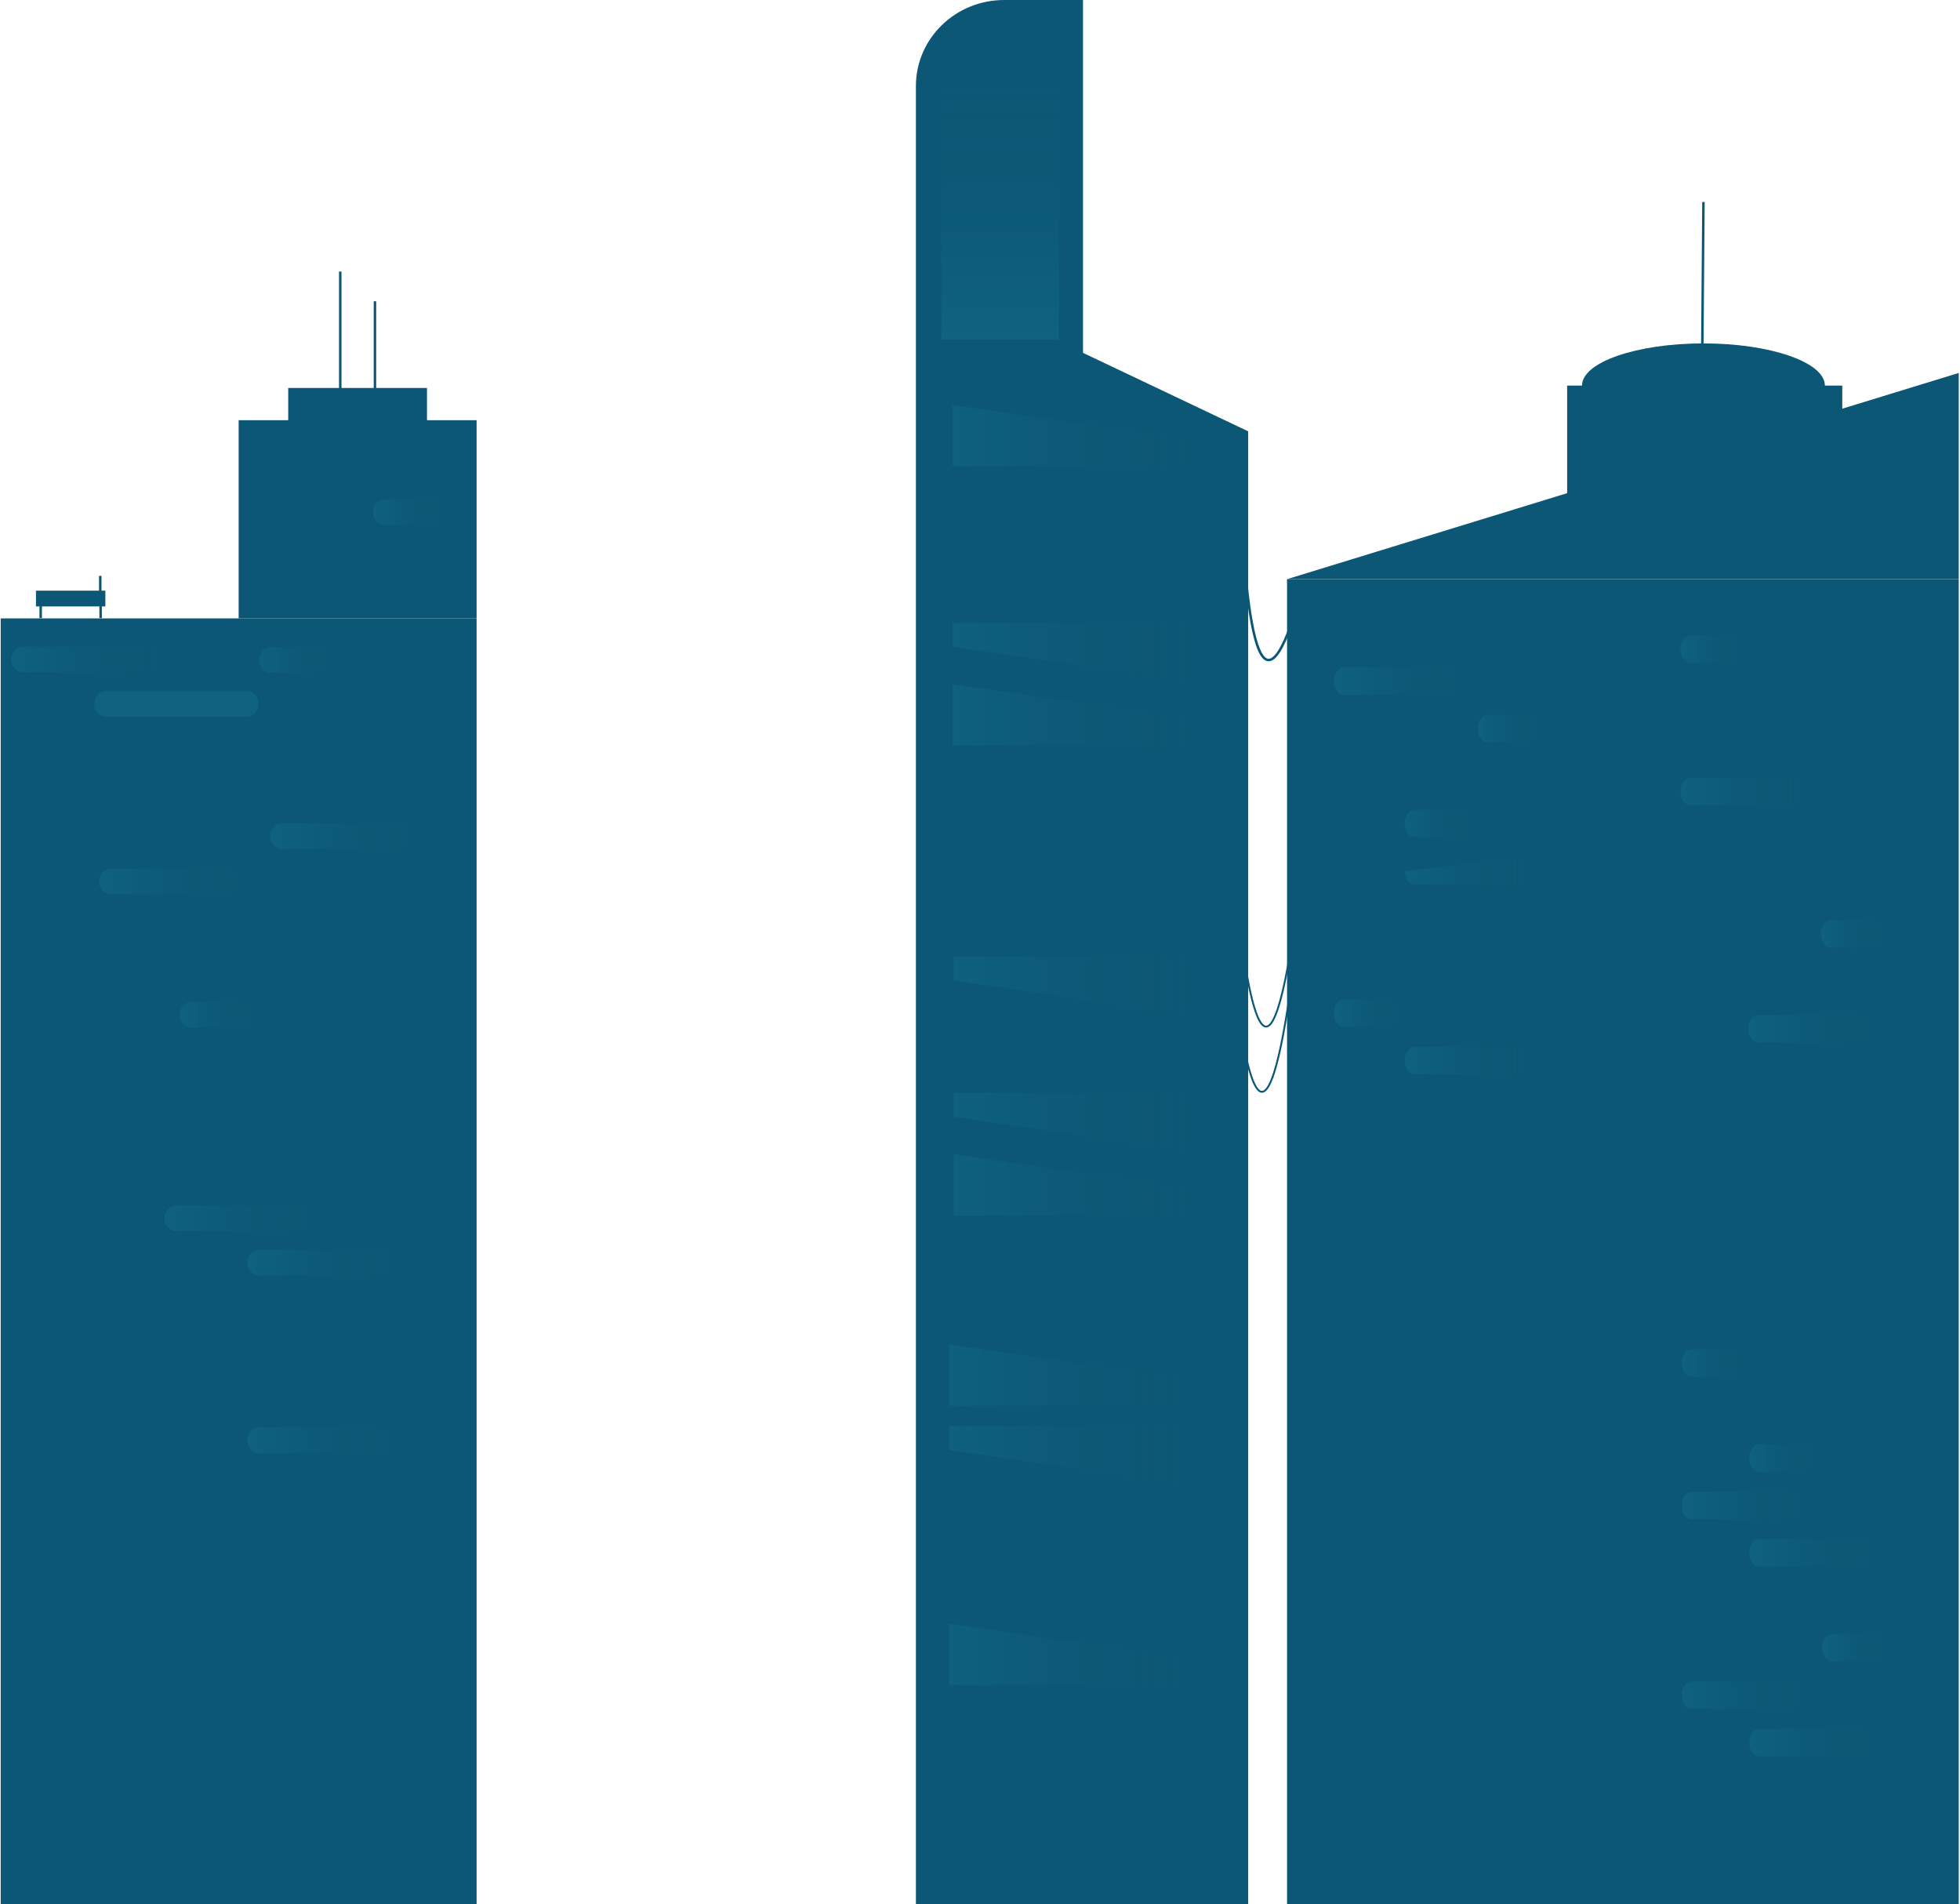 <svg width="592" height="575" viewBox="0 0 592 575" fill="none" xmlns="http://www.w3.org/2000/svg">
<path d="M375.471 164.58C377.051 187.44 379.571 199.02 383.051 199.31C385.051 199.48 387.371 195.9 390.001 188.57" stroke="#0C5775" stroke-width="0.75" stroke-miterlimit="10"/>
<path d="M375.73 289.24C377.9 303.06 380.12 309.98 382.4 310C386.19 310.03 390.15 291 394.26 252.9" stroke="#0C5775" stroke-width="0.56" stroke-miterlimit="10"/>
<path d="M374.48 308.94C376.65 322.76 378.87 329.68 381.15 329.7C384.94 329.73 388.9 310.7 393.01 272.6" stroke="#0C5775" stroke-width="0.56" stroke-miterlimit="10"/>
<path d="M591.62 174.89H388.74V575H591.62V174.89Z" fill="#0C5775"/>
<path d="M591.62 112.615V174.89H388.74L591.62 112.615Z" fill="#0C5775"/>
<path d="M556.44 116.438H473.34V153.901H556.44V116.438Z" fill="#0C5775"/>
<path d="M514.51 129.18C534.768 129.18 551.19 123.476 551.19 116.439C551.19 109.402 534.768 103.698 514.51 103.698C494.252 103.698 477.83 109.402 477.83 116.439C477.83 123.476 494.252 129.18 514.51 129.18Z" fill="#0C5775"/>
<path d="M514.141 107.821L514.511 61" stroke="#0C5775" stroke-width="0.75" stroke-miterlimit="10"/>
<g opacity="0.21">
<path d="M507.57 196.058C507.57 198.35 508.95 200.202 510.65 200.202H524.84C526.54 200.202 527.92 198.34 527.92 196.048C527.92 193.756 526.54 191.905 524.84 191.905H510.65C508.95 191.905 507.57 193.756 507.57 196.048V196.058Z" fill="url(#paint0_linear_2452_1598)"/>
<path d="M507.57 239.026C507.57 241.318 508.95 243.17 510.65 243.17H546.91C548.61 243.17 549.99 241.318 549.99 239.026C549.99 236.734 548.61 234.882 546.91 234.882H510.65C508.95 234.882 507.57 236.734 507.57 239.026Z" fill="url(#paint1_linear_2452_1598)"/>
<path d="M549.99 282.003C549.99 284.295 551.37 286.147 553.07 286.147H568.32C570.02 286.147 571.4 284.295 571.4 282.003C571.4 279.711 570.02 277.86 568.32 277.86H553.07C551.37 277.86 549.99 279.711 549.99 282.003Z" fill="url(#paint2_linear_2452_1598)"/>
<path d="M527.99 310.658C527.99 312.95 529.37 314.802 531.07 314.802H568.32C570.02 314.802 571.4 312.95 571.4 310.658C571.4 308.366 570.02 306.515 568.32 306.515H531.07C529.37 306.515 527.99 308.366 527.99 310.658Z" fill="url(#paint3_linear_2452_1598)"/>
</g>
<g opacity="0.21">
<path d="M405.931 209.82C404.231 209.82 402.851 207.969 402.851 205.677C402.851 203.385 404.231 201.533 405.931 201.533H443.26C444.96 201.533 446.341 203.395 446.341 205.687C446.341 207.979 444.96 209.83 443.26 209.83" fill="url(#paint4_linear_2452_1598)"/>
<path d="M466.68 219.99C466.68 222.282 465.3 224.133 463.6 224.133H449.41C447.71 224.133 446.33 222.272 446.33 219.98C446.33 217.688 447.71 215.836 449.41 215.836H463.6C465.3 215.836 466.68 217.688 466.68 219.98V219.99Z" fill="url(#paint5_linear_2452_1598)"/>
<path d="M446.311 248.645C446.311 250.937 444.931 252.788 443.231 252.788H427.341C425.641 252.788 424.261 250.937 424.261 248.645C424.261 246.353 425.641 244.501 427.341 244.501H443.231C444.931 244.501 446.311 246.363 446.311 248.655V248.645Z" fill="url(#paint6_linear_2452_1598)"/>
<path d="M463.601 258.824C465.301 258.824 466.681 260.675 466.681 262.967C466.681 265.259 465.301 267.111 463.601 267.111H427.341C425.641 267.111 424.261 265.259 424.261 262.967" fill="url(#paint7_linear_2452_1598)"/>
<path d="M424.26 305.945C424.26 308.237 422.881 310.089 421.181 310.089H405.931C404.231 310.089 402.851 308.237 402.851 305.945C402.851 303.653 404.231 301.801 405.931 301.801H421.181C422.881 301.801 424.26 303.653 424.26 305.945Z" fill="url(#paint8_linear_2452_1598)"/>
<path d="M466.681 320.267C466.681 322.559 465.301 324.411 463.601 324.411H427.341C425.641 324.411 424.261 322.559 424.261 320.267C424.261 317.975 425.641 316.124 427.341 316.124H463.601C465.301 316.124 466.681 317.975 466.681 320.267Z" fill="url(#paint9_linear_2452_1598)"/>
</g>
<g opacity="0.21">
<path d="M507.92 411.627C507.92 413.919 509.3 415.77 511 415.77H525.19C526.89 415.77 528.27 413.909 528.27 411.617C528.27 409.325 526.89 407.473 525.19 407.473H511C509.3 407.473 507.92 409.325 507.92 411.617V411.627Z" fill="url(#paint10_linear_2452_1598)"/>
<path d="M528.29 440.282C528.29 442.574 529.67 444.426 531.37 444.426H547.26C548.96 444.426 550.34 442.574 550.34 440.282C550.34 437.99 548.96 436.139 547.26 436.139H531.37C529.67 436.139 528.29 438 528.29 440.292V440.282Z" fill="url(#paint11_linear_2452_1598)"/>
<path d="M507.92 454.594C507.92 456.886 509.3 458.738 511 458.738H547.26C548.96 458.738 550.34 456.886 550.34 454.594C550.34 452.302 548.96 450.451 547.26 450.451H511C509.3 450.451 507.92 452.302 507.92 454.594Z" fill="url(#paint12_linear_2452_1598)"/>
<path d="M528.31 468.927C528.31 471.219 529.69 473.07 531.39 473.07H568.68C570.38 473.07 571.76 471.219 571.76 468.927C571.76 466.635 570.38 464.783 568.68 464.783H531.39C529.69 464.783 528.31 466.645 528.31 468.937V468.927Z" fill="url(#paint13_linear_2452_1598)"/>
<path d="M550.34 497.572C550.34 499.864 551.72 501.715 553.42 501.715H568.67C570.37 501.715 571.75 499.864 571.75 497.572C571.75 495.28 570.37 493.428 568.67 493.428H553.42C551.72 493.428 550.34 495.28 550.34 497.572Z" fill="url(#paint14_linear_2452_1598)"/>
<path d="M507.92 511.905C507.92 514.197 509.3 516.048 511 516.048H547.26C548.96 516.048 550.34 514.197 550.34 511.905C550.34 509.613 548.96 507.761 547.26 507.761H511C509.3 507.761 507.92 509.613 507.92 511.905Z" fill="url(#paint15_linear_2452_1598)"/>
<path d="M528.34 526.227C528.34 528.519 529.72 530.371 531.42 530.371H568.67C570.37 530.371 571.75 528.519 571.75 526.227C571.75 523.935 570.37 522.083 568.67 522.083H531.42C529.72 522.083 528.34 523.935 528.34 526.227Z" fill="url(#paint16_linear_2452_1598)"/>
</g>
<path d="M377.001 130.244V575H276.641V25.993C276.641 11.641 288.571 0 303.291 0H327.111V106.551L375.481 129.523L377.001 130.244Z" fill="#0C5775"/>
<g opacity="0.32">
<path opacity="0.6" d="M364.791 133.594V140.795H287.681V122.283L364.791 133.594Z" fill="url(#paint17_linear_2452_1598)"/>
<path opacity="0.6" d="M287.681 195.29V188.089H364.791V206.601L287.681 195.29Z" fill="url(#paint18_linear_2452_1598)"/>
<path opacity="0.6" d="M364.791 217.913V225.103H287.681V206.602L364.791 217.913Z" fill="url(#paint19_linear_2452_1598)"/>
</g>
<g opacity="0.32">
<path opacity="0.6" d="M288.021 296.091V288.891H365.132V307.403L288.021 296.091Z" fill="url(#paint20_linear_2452_1598)"/>
<path opacity="0.6" d="M288.021 337.215V330.015H365.132V348.527L288.021 337.215Z" fill="url(#paint21_linear_2452_1598)"/>
<path opacity="0.6" d="M365.132 359.838V367.038H288.021V348.526L365.132 359.838Z" fill="url(#paint22_linear_2452_1598)"/>
</g>
<g opacity="0.32">
<path opacity="0.6" d="M363.831 417.304V424.495H286.731V405.993L363.831 417.304Z" fill="url(#paint23_linear_2452_1598)"/>
<path opacity="0.6" d="M286.731 437.866V430.665H363.831V449.177L286.731 437.866Z" fill="url(#paint24_linear_2452_1598)"/>
<path opacity="0.6" d="M363.831 501.613V508.814H286.731V490.302L363.831 501.613Z" fill="url(#paint25_linear_2452_1598)"/>
</g>
<path opacity="0.24" d="M319.871 20.762H284.291V102.571H319.871V20.762Z" fill="url(#paint26_linear_2452_1598)"/>
<path d="M128.971 117.156H87.051V136.602H128.971V117.156Z" fill="#0C5775"/>
<path d="M102.771 123.521V82" stroke="#0C5775" stroke-width="0.75" stroke-miterlimit="10"/>
<path d="M113.251 124.271V90.974" stroke="#0C5775" stroke-width="0.75" stroke-miterlimit="10"/>
<path d="M143.951 186.738H0.211V575H143.951V186.738Z" fill="#0C5775"/>
<path d="M12.291 181.901V186.658" stroke="#0C5775" stroke-width="0.75" stroke-miterlimit="10"/>
<path d="M30.391 181.901V186.658" stroke="#0C5775" stroke-width="0.75" stroke-miterlimit="10"/>
<path d="M31.821 178.363H10.861V183.12H31.821V178.363Z" fill="#0C5775"/>
<path d="M30.281 173.896V178.663" stroke="#0C5775" stroke-width="0.75" stroke-miterlimit="10"/>
<path d="M143.951 126.889H72.081V186.738H143.951V126.889Z" fill="#0C5775"/>
<g opacity="0.21">
<path d="M78.072 306.425C78.072 304.277 76.462 302.548 74.472 302.548H57.872C55.882 302.548 54.272 304.287 54.272 306.435C54.272 308.574 55.882 310.313 57.872 310.313H74.472C76.462 310.313 78.072 308.574 78.072 306.435V306.425Z" fill="url(#paint27_linear_2452_1598)"/>
<path d="M79.561 266.193C79.561 264.044 77.951 262.315 75.961 262.315H33.541C31.551 262.315 29.941 264.054 29.941 266.193C29.941 268.341 31.551 270.07 33.541 270.07H75.961C77.951 270.07 79.561 268.331 79.561 266.193Z" fill="url(#paint28_linear_2452_1598)"/>
<path d="M78.071 212.56C78.071 210.411 76.461 208.683 74.471 208.683H32.051C30.061 208.683 28.451 210.421 28.451 212.56C28.451 214.708 30.061 216.437 32.051 216.437H74.471C76.461 216.437 78.071 214.698 78.071 212.56Z" fill="url(#paint29_linear_2452_1598)"/>
<path d="M54.181 199.149C54.181 197.001 52.571 195.272 50.581 195.272H7.001C5.011 195.272 3.401 197.011 3.401 199.149C3.401 201.298 5.011 203.027 7.001 203.027H50.581C52.571 203.027 54.181 201.288 54.181 199.149Z" fill="url(#paint30_linear_2452_1598)"/>
<path d="M124.321 434.936C124.321 432.788 122.711 431.059 120.721 431.059H78.301C76.311 431.059 74.701 432.798 74.701 434.936C74.701 437.085 76.311 438.814 78.301 438.814H120.721C122.711 438.814 124.321 437.075 124.321 434.936Z" fill="url(#paint31_linear_2452_1598)"/>
<path d="M124.321 381.294C124.321 379.145 122.711 377.417 120.721 377.417H78.301C76.311 377.417 74.701 379.155 74.701 381.294C74.701 383.442 76.311 385.171 78.301 385.171H120.721C122.711 385.171 124.321 383.432 124.321 381.294Z" fill="url(#paint32_linear_2452_1598)"/>
<path d="M100.431 367.883C100.431 365.735 98.821 364.006 96.831 364.006H53.251C51.261 364.006 49.651 365.745 49.651 367.883C49.651 370.032 51.261 371.761 53.251 371.761H96.831C98.821 371.761 100.431 370.022 100.431 367.883Z" fill="url(#paint33_linear_2452_1598)"/>
<path d="M136.432 154.64C136.432 152.492 134.822 150.763 132.832 150.763H116.232C114.242 150.763 112.632 152.502 112.632 154.65C112.632 156.789 114.242 158.527 116.232 158.527H132.832C134.822 158.527 136.432 156.789 136.432 154.65V154.64Z" fill="url(#paint34_linear_2452_1598)"/>
<path d="M102.091 199.289C102.091 197.141 100.481 195.412 98.491 195.412H81.891C79.901 195.412 78.291 197.151 78.291 199.299C78.291 201.438 79.901 203.177 81.891 203.177H98.491C100.481 203.177 102.091 201.438 102.091 199.299V199.289Z" fill="url(#paint35_linear_2452_1598)"/>
<path d="M131.222 252.503C131.222 250.354 129.612 248.625 127.622 248.625H85.201C83.212 248.625 81.602 250.364 81.602 252.503C81.602 254.651 83.212 256.38 85.201 256.38H127.622C129.612 256.38 131.222 254.641 131.222 252.503Z" fill="url(#paint36_linear_2452_1598)"/>
</g>
<defs>
<linearGradient id="paint0_linear_2452_1598" x1="507.57" y1="196.058" x2="527.92" y2="196.058" gradientUnits="userSpaceOnUse">
<stop stop-color="#188AA9"/>
<stop offset="0.43" stop-color="#127290" stop-opacity="0.54"/>
<stop offset="0.82" stop-color="#0D5E7C" stop-opacity="0.15"/>
<stop offset="1" stop-color="#0C5775" stop-opacity="0"/>
</linearGradient>
<linearGradient id="paint1_linear_2452_1598" x1="507.57" y1="239.026" x2="549.99" y2="239.026" gradientUnits="userSpaceOnUse">
<stop stop-color="#188AA9"/>
<stop offset="0.43" stop-color="#127290" stop-opacity="0.54"/>
<stop offset="0.82" stop-color="#0D5E7C" stop-opacity="0.15"/>
<stop offset="1" stop-color="#0C5775" stop-opacity="0"/>
</linearGradient>
<linearGradient id="paint2_linear_2452_1598" x1="549.99" y1="282.003" x2="571.41" y2="282.003" gradientUnits="userSpaceOnUse">
<stop stop-color="#188AA9"/>
<stop offset="0.43" stop-color="#127290" stop-opacity="0.54"/>
<stop offset="0.82" stop-color="#0D5E7C" stop-opacity="0.15"/>
<stop offset="1" stop-color="#0C5775" stop-opacity="0"/>
</linearGradient>
<linearGradient id="paint3_linear_2452_1598" x1="527.99" y1="310.658" x2="571.4" y2="310.658" gradientUnits="userSpaceOnUse">
<stop stop-color="#188AA9"/>
<stop offset="0.43" stop-color="#127290" stop-opacity="0.54"/>
<stop offset="0.82" stop-color="#0D5E7C" stop-opacity="0.15"/>
<stop offset="1" stop-color="#0C5775" stop-opacity="0"/>
</linearGradient>
<linearGradient id="paint4_linear_2452_1598" x1="402.851" y1="205.667" x2="446.341" y2="205.667" gradientUnits="userSpaceOnUse">
<stop stop-color="#188AA9"/>
<stop offset="0.43" stop-color="#127290" stop-opacity="0.54"/>
<stop offset="0.82" stop-color="#0D5E7C" stop-opacity="0.15"/>
<stop offset="1" stop-color="#0C5775" stop-opacity="0"/>
</linearGradient>
<linearGradient id="paint5_linear_2452_1598" x1="446.33" y1="219.99" x2="466.68" y2="219.99" gradientUnits="userSpaceOnUse">
<stop stop-color="#188AA9"/>
<stop offset="0.43" stop-color="#127290" stop-opacity="0.54"/>
<stop offset="0.82" stop-color="#0D5E7C" stop-opacity="0.15"/>
<stop offset="1" stop-color="#0C5775" stop-opacity="0"/>
</linearGradient>
<linearGradient id="paint6_linear_2452_1598" x1="424.261" y1="248.645" x2="446.311" y2="248.645" gradientUnits="userSpaceOnUse">
<stop stop-color="#188AA9"/>
<stop offset="0.43" stop-color="#127290" stop-opacity="0.54"/>
<stop offset="0.82" stop-color="#0D5E7C" stop-opacity="0.15"/>
<stop offset="1" stop-color="#0C5775" stop-opacity="0"/>
</linearGradient>
<linearGradient id="paint7_linear_2452_1598" x1="424.261" y1="262.967" x2="466.681" y2="262.967" gradientUnits="userSpaceOnUse">
<stop stop-color="#188AA9"/>
<stop offset="0.43" stop-color="#127290" stop-opacity="0.54"/>
<stop offset="0.82" stop-color="#0D5E7C" stop-opacity="0.15"/>
<stop offset="1" stop-color="#0C5775" stop-opacity="0"/>
</linearGradient>
<linearGradient id="paint8_linear_2452_1598" x1="402.851" y1="305.945" x2="424.26" y2="305.945" gradientUnits="userSpaceOnUse">
<stop stop-color="#188AA9"/>
<stop offset="0.43" stop-color="#127290" stop-opacity="0.54"/>
<stop offset="0.82" stop-color="#0D5E7C" stop-opacity="0.15"/>
<stop offset="1" stop-color="#0C5775" stop-opacity="0"/>
</linearGradient>
<linearGradient id="paint9_linear_2452_1598" x1="424.261" y1="320.267" x2="466.681" y2="320.267" gradientUnits="userSpaceOnUse">
<stop stop-color="#188AA9"/>
<stop offset="0.43" stop-color="#127290" stop-opacity="0.54"/>
<stop offset="0.82" stop-color="#0D5E7C" stop-opacity="0.15"/>
<stop offset="1" stop-color="#0C5775" stop-opacity="0"/>
</linearGradient>
<linearGradient id="paint10_linear_2452_1598" x1="507.92" y1="411.627" x2="528.27" y2="411.627" gradientUnits="userSpaceOnUse">
<stop stop-color="#188AA9"/>
<stop offset="0.43" stop-color="#127290" stop-opacity="0.54"/>
<stop offset="0.82" stop-color="#0D5E7C" stop-opacity="0.15"/>
<stop offset="1" stop-color="#0C5775" stop-opacity="0"/>
</linearGradient>
<linearGradient id="paint11_linear_2452_1598" x1="528.29" y1="440.272" x2="550.34" y2="440.272" gradientUnits="userSpaceOnUse">
<stop stop-color="#188AA9"/>
<stop offset="0.43" stop-color="#127290" stop-opacity="0.54"/>
<stop offset="0.82" stop-color="#0D5E7C" stop-opacity="0.15"/>
<stop offset="1" stop-color="#0C5775" stop-opacity="0"/>
</linearGradient>
<linearGradient id="paint12_linear_2452_1598" x1="507.92" y1="454.594" x2="550.34" y2="454.594" gradientUnits="userSpaceOnUse">
<stop stop-color="#188AA9"/>
<stop offset="0.43" stop-color="#127290" stop-opacity="0.54"/>
<stop offset="0.82" stop-color="#0D5E7C" stop-opacity="0.15"/>
<stop offset="1" stop-color="#0C5775" stop-opacity="0"/>
</linearGradient>
<linearGradient id="paint13_linear_2452_1598" x1="528.3" y1="468.927" x2="571.75" y2="468.927" gradientUnits="userSpaceOnUse">
<stop stop-color="#188AA9"/>
<stop offset="0.43" stop-color="#127290" stop-opacity="0.54"/>
<stop offset="0.82" stop-color="#0D5E7C" stop-opacity="0.15"/>
<stop offset="1" stop-color="#0C5775" stop-opacity="0"/>
</linearGradient>
<linearGradient id="paint14_linear_2452_1598" x1="550.34" y1="497.572" x2="571.75" y2="497.572" gradientUnits="userSpaceOnUse">
<stop stop-color="#188AA9"/>
<stop offset="0.43" stop-color="#127290" stop-opacity="0.54"/>
<stop offset="0.82" stop-color="#0D5E7C" stop-opacity="0.15"/>
<stop offset="1" stop-color="#0C5775" stop-opacity="0"/>
</linearGradient>
<linearGradient id="paint15_linear_2452_1598" x1="507.92" y1="511.905" x2="550.34" y2="511.905" gradientUnits="userSpaceOnUse">
<stop stop-color="#188AA9"/>
<stop offset="0.43" stop-color="#127290" stop-opacity="0.54"/>
<stop offset="0.82" stop-color="#0D5E7C" stop-opacity="0.15"/>
<stop offset="1" stop-color="#0C5775" stop-opacity="0"/>
</linearGradient>
<linearGradient id="paint16_linear_2452_1598" x1="528.34" y1="526.227" x2="571.75" y2="526.227" gradientUnits="userSpaceOnUse">
<stop stop-color="#188AA9"/>
<stop offset="0.43" stop-color="#127290" stop-opacity="0.54"/>
<stop offset="0.82" stop-color="#0D5E7C" stop-opacity="0.15"/>
<stop offset="1" stop-color="#0C5775" stop-opacity="0"/>
</linearGradient>
<linearGradient id="paint17_linear_2452_1598" x1="287.681" y1="131.544" x2="364.791" y2="131.544" gradientUnits="userSpaceOnUse">
<stop stop-color="#188AA9"/>
<stop offset="0.43" stop-color="#127290" stop-opacity="0.54"/>
<stop offset="0.82" stop-color="#0D5E7C" stop-opacity="0.15"/>
<stop offset="1" stop-color="#0C5775" stop-opacity="0"/>
</linearGradient>
<linearGradient id="paint18_linear_2452_1598" x1="287.681" y1="197.34" x2="364.791" y2="197.34" gradientUnits="userSpaceOnUse">
<stop stop-color="#188AA9"/>
<stop offset="0.43" stop-color="#127290" stop-opacity="0.54"/>
<stop offset="0.82" stop-color="#0D5E7C" stop-opacity="0.15"/>
<stop offset="1" stop-color="#0C5775" stop-opacity="0"/>
</linearGradient>
<linearGradient id="paint19_linear_2452_1598" x1="287.681" y1="215.853" x2="364.791" y2="215.853" gradientUnits="userSpaceOnUse">
<stop stop-color="#188AA9"/>
<stop offset="0.43" stop-color="#127290" stop-opacity="0.54"/>
<stop offset="0.82" stop-color="#0D5E7C" stop-opacity="0.15"/>
<stop offset="1" stop-color="#0C5775" stop-opacity="0"/>
</linearGradient>
<linearGradient id="paint20_linear_2452_1598" x1="288.021" y1="298.142" x2="365.132" y2="298.142" gradientUnits="userSpaceOnUse">
<stop stop-color="#188AA9"/>
<stop offset="0.43" stop-color="#127290" stop-opacity="0.54"/>
<stop offset="0.82" stop-color="#0D5E7C" stop-opacity="0.15"/>
<stop offset="1" stop-color="#0C5775" stop-opacity="0"/>
</linearGradient>
<linearGradient id="paint21_linear_2452_1598" x1="288.021" y1="339.276" x2="365.132" y2="339.276" gradientUnits="userSpaceOnUse">
<stop stop-color="#188AA9"/>
<stop offset="0.43" stop-color="#127290" stop-opacity="0.54"/>
<stop offset="0.82" stop-color="#0D5E7C" stop-opacity="0.15"/>
<stop offset="1" stop-color="#0C5775" stop-opacity="0"/>
</linearGradient>
<linearGradient id="paint22_linear_2452_1598" x1="288.021" y1="357.777" x2="365.132" y2="357.777" gradientUnits="userSpaceOnUse">
<stop stop-color="#188AA9"/>
<stop offset="0.43" stop-color="#127290" stop-opacity="0.54"/>
<stop offset="0.82" stop-color="#0D5E7C" stop-opacity="0.15"/>
<stop offset="1" stop-color="#0C5775" stop-opacity="0"/>
</linearGradient>
<linearGradient id="paint23_linear_2452_1598" x1="286.731" y1="415.244" x2="363.831" y2="415.244" gradientUnits="userSpaceOnUse">
<stop stop-color="#188AA9"/>
<stop offset="0.43" stop-color="#127290" stop-opacity="0.54"/>
<stop offset="0.82" stop-color="#0D5E7C" stop-opacity="0.15"/>
<stop offset="1" stop-color="#0C5775" stop-opacity="0"/>
</linearGradient>
<linearGradient id="paint24_linear_2452_1598" x1="286.731" y1="439.926" x2="363.831" y2="439.926" gradientUnits="userSpaceOnUse">
<stop stop-color="#188AA9"/>
<stop offset="0.43" stop-color="#127290" stop-opacity="0.54"/>
<stop offset="0.82" stop-color="#0D5E7C" stop-opacity="0.15"/>
<stop offset="1" stop-color="#0C5775" stop-opacity="0"/>
</linearGradient>
<linearGradient id="paint25_linear_2452_1598" x1="286.731" y1="499.563" x2="363.831" y2="499.563" gradientUnits="userSpaceOnUse">
<stop stop-color="#188AA9"/>
<stop offset="0.43" stop-color="#127290" stop-opacity="0.54"/>
<stop offset="0.82" stop-color="#0D5E7C" stop-opacity="0.15"/>
<stop offset="1" stop-color="#0C5775" stop-opacity="0"/>
</linearGradient>
<linearGradient id="paint26_linear_2452_1598" x1="302.081" y1="102.571" x2="302.081" y2="20.762" gradientUnits="userSpaceOnUse">
<stop stop-color="#188AA9"/>
<stop offset="0.43" stop-color="#127290" stop-opacity="0.54"/>
<stop offset="0.82" stop-color="#0D5E7C" stop-opacity="0.15"/>
<stop offset="1" stop-color="#0C5775" stop-opacity="0"/>
</linearGradient>
<linearGradient id="paint27_linear_2452_1598" x1="54.261" y1="306.425" x2="78.072" y2="306.425" gradientUnits="userSpaceOnUse">
<stop stop-color="#188AA9"/>
<stop offset="0.43" stop-color="#127290" stop-opacity="0.54"/>
<stop offset="0.82" stop-color="#0D5E7C" stop-opacity="0.15"/>
<stop offset="1" stop-color="#0C5775" stop-opacity="0"/>
</linearGradient>
<linearGradient id="paint28_linear_2452_1598" x1="29.941" y1="266.193" x2="79.561" y2="266.193" gradientUnits="userSpaceOnUse">
<stop stop-color="#188AA9"/>
<stop offset="0.43" stop-color="#127290" stop-opacity="0.54"/>
<stop offset="0.82" stop-color="#0D5E7C" stop-opacity="0.15"/>
<stop offset="1" stop-color="#0C5775" stop-opacity="0"/>
</linearGradient>
<linearGradient id="paint29_linear_2452_1598" x1="28.441" y1="212.56" x2="-972.929" y2="212.56" gradientUnits="userSpaceOnUse">
<stop stop-color="#188AA9"/>
<stop offset="0.43" stop-color="#127290" stop-opacity="0.54"/>
<stop offset="0.82" stop-color="#0D5E7C" stop-opacity="0.15"/>
<stop offset="1" stop-color="#0C5775" stop-opacity="0"/>
</linearGradient>
<linearGradient id="paint30_linear_2452_1598" x1="3.401" y1="199.149" x2="54.181" y2="199.149" gradientUnits="userSpaceOnUse">
<stop stop-color="#188AA9"/>
<stop offset="0.43" stop-color="#127290" stop-opacity="0.54"/>
<stop offset="0.82" stop-color="#0D5E7C" stop-opacity="0.15"/>
<stop offset="1" stop-color="#0C5775" stop-opacity="0"/>
</linearGradient>
<linearGradient id="paint31_linear_2452_1598" x1="74.691" y1="434.936" x2="124.321" y2="434.936" gradientUnits="userSpaceOnUse">
<stop stop-color="#188AA9"/>
<stop offset="0.43" stop-color="#127290" stop-opacity="0.54"/>
<stop offset="0.82" stop-color="#0D5E7C" stop-opacity="0.15"/>
<stop offset="1" stop-color="#0C5775" stop-opacity="0"/>
</linearGradient>
<linearGradient id="paint32_linear_2452_1598" x1="74.691" y1="381.294" x2="124.321" y2="381.294" gradientUnits="userSpaceOnUse">
<stop stop-color="#188AA9"/>
<stop offset="0.43" stop-color="#127290" stop-opacity="0.54"/>
<stop offset="0.82" stop-color="#0D5E7C" stop-opacity="0.15"/>
<stop offset="1" stop-color="#0C5775" stop-opacity="0"/>
</linearGradient>
<linearGradient id="paint33_linear_2452_1598" x1="49.651" y1="367.883" x2="100.431" y2="367.883" gradientUnits="userSpaceOnUse">
<stop stop-color="#188AA9"/>
<stop offset="0.43" stop-color="#127290" stop-opacity="0.54"/>
<stop offset="0.82" stop-color="#0D5E7C" stop-opacity="0.15"/>
<stop offset="1" stop-color="#0C5775" stop-opacity="0"/>
</linearGradient>
<linearGradient id="paint34_linear_2452_1598" x1="112.622" y1="154.64" x2="136.432" y2="154.64" gradientUnits="userSpaceOnUse">
<stop stop-color="#188AA9"/>
<stop offset="0.43" stop-color="#127290" stop-opacity="0.54"/>
<stop offset="0.82" stop-color="#0D5E7C" stop-opacity="0.15"/>
<stop offset="1" stop-color="#0C5775" stop-opacity="0"/>
</linearGradient>
<linearGradient id="paint35_linear_2452_1598" x1="78.281" y1="199.289" x2="102.091" y2="199.289" gradientUnits="userSpaceOnUse">
<stop stop-color="#188AA9"/>
<stop offset="0.43" stop-color="#127290" stop-opacity="0.54"/>
<stop offset="0.82" stop-color="#0D5E7C" stop-opacity="0.15"/>
<stop offset="1" stop-color="#0C5775" stop-opacity="0"/>
</linearGradient>
<linearGradient id="paint36_linear_2452_1598" x1="81.602" y1="252.503" x2="131.222" y2="252.503" gradientUnits="userSpaceOnUse">
<stop stop-color="#188AA9"/>
<stop offset="0.43" stop-color="#127290" stop-opacity="0.54"/>
<stop offset="0.82" stop-color="#0D5E7C" stop-opacity="0.15"/>
<stop offset="1" stop-color="#0C5775" stop-opacity="0"/>
</linearGradient>
</defs>
</svg>
